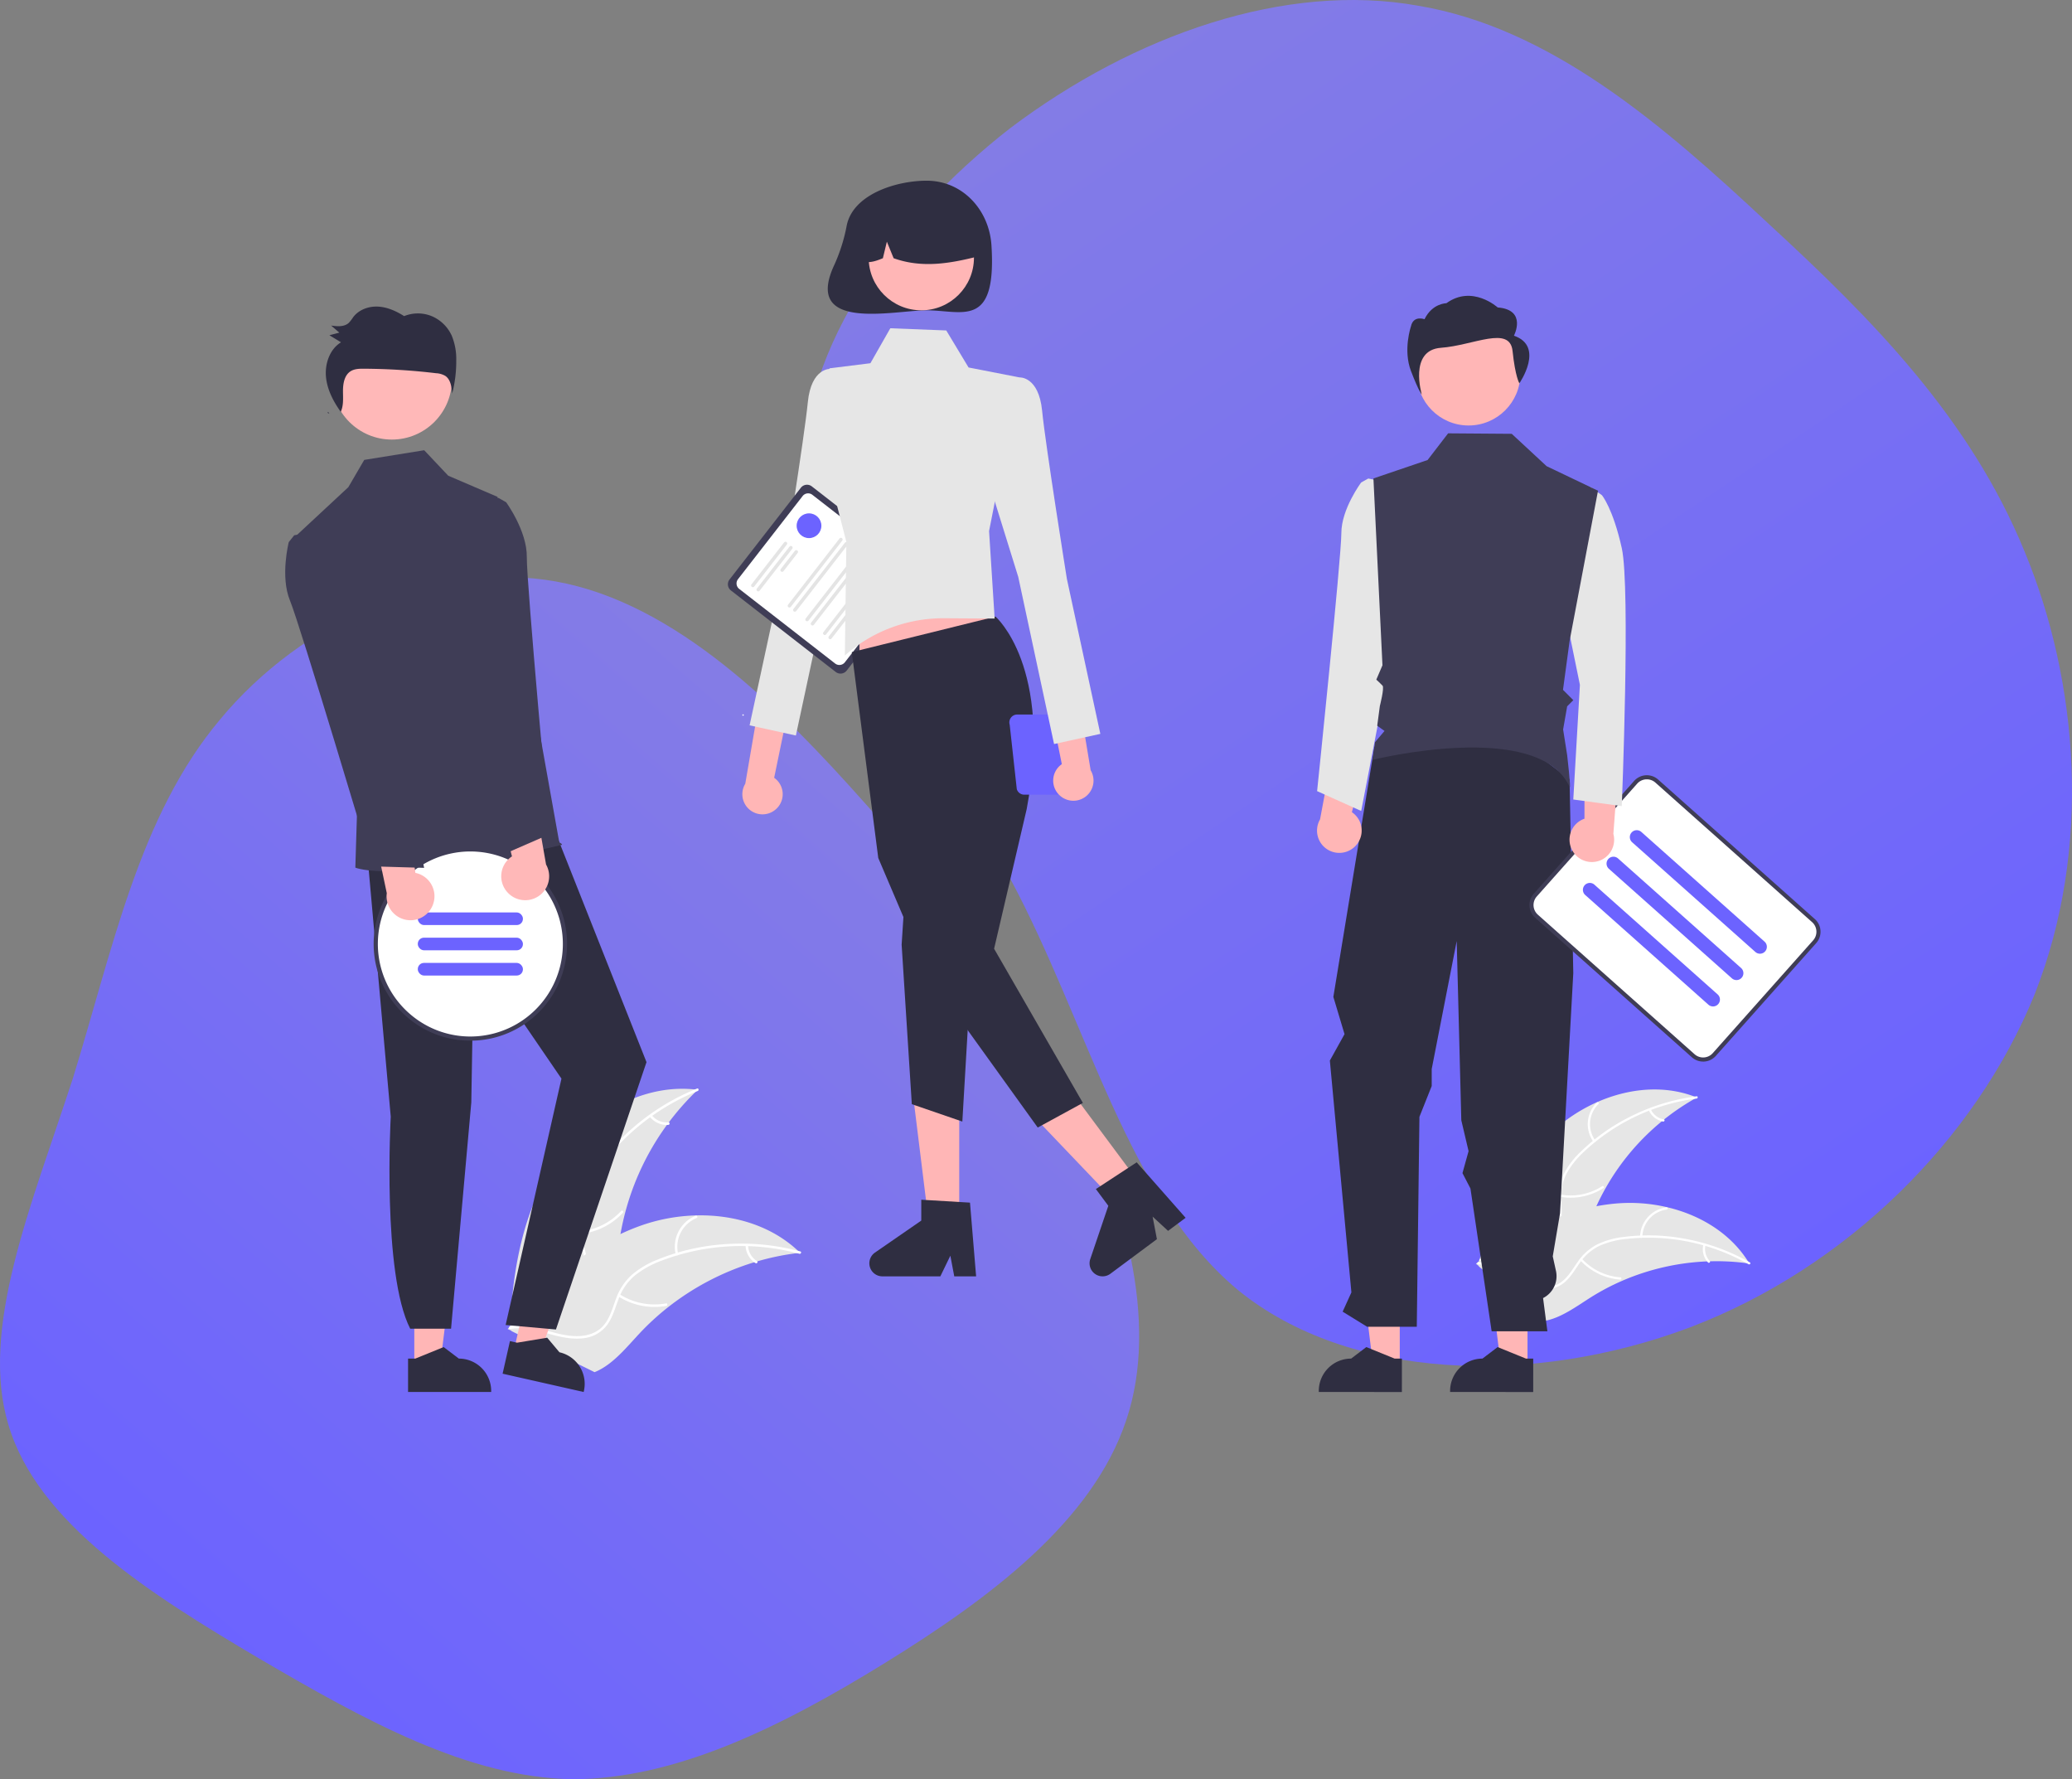 <?xml version="1.0" encoding="UTF-8" standalone="no"?>
<!-- Created with Inkscape (http://www.inkscape.org/) -->

<svg
   width="181.913mm"
   height="156.171mm"
   viewBox="0 0 181.913 156.171"
   version="1.1"
   id="svg1"
   xml:space="preserve"
   xmlns:xlink="http://www.w3.org/1999/xlink"
   xmlns="http://www.w3.org/2000/svg"
   xmlns:svg="http://www.w3.org/2000/svg"><rect x="0" y="0" width="181.913" height="156.171" fill="#808080" stroke="none"/><defs
     id="defs1"><linearGradient
       id="linearGradient5"><stop
         style="stop-color:#6c63ff;stop-opacity:1;"
         offset="0"
         id="stop5" /><stop
         style="stop-color:#837ce6;stop-opacity:1;"
         offset="1"
         id="stop6" /></linearGradient><linearGradient
       id="linearGradient1"><stop
         style="stop-color:#6c63ff;stop-opacity:1;"
         offset="0"
         id="stop3" /><stop
         style="stop-color:#847ce6;stop-opacity:1;"
         offset="1"
         id="stop4" /></linearGradient><linearGradient
       xlink:href="#linearGradient1"
       id="linearGradient4"
       x1="31.463"
       y1="246.554"
       x2="92.555"
       y2="176.399"
       gradientUnits="userSpaceOnUse"
       gradientTransform="translate(-12.782,-103.162)" /><linearGradient
       xlink:href="#linearGradient5"
       id="linearGradient6"
       x1="205.524"
       y1="237.409"
       x2="137.696"
       y2="136.099"
       gradientUnits="userSpaceOnUse"
       gradientTransform="translate(-45.207,-122.184)" /></defs><g
     id="layer1"
     transform="translate(-3.781,-2.678)"><path
       fill="url(#sw-gradient)"
       d="m 79.772,73.237 c 7.538,8.346 13.461,16.019 18.038,25.172 4.577,9.288 7.807,20.192 4.846,28.941 -2.961,8.884 -11.98,15.615 -21.134,21.269 -9.154,5.654 -18.442,10.23 -27.461,10.23 -9.154,-0.135 -18.173,-5.115 -27.595,-10.634 -9.557,-5.654 -19.384,-11.846 -21.942,-20.461 -2.558,-8.48 2.019,-19.249 5.654,-30.422 3.5,-11.307 5.788,-23.019 12.923,-31.499 7.134,-8.615 18.98,-14 29.48,-12.115 10.5,1.885 19.653,11.038 27.191,19.519 z"
       width="100%"
       height="100%"
       stroke-width="0"
       id="path1-4"
       style="fill:url(#linearGradient4);fill-opacity:1" /><path
       fill="url(#sw-gradient)"
       d="m 158.997,22.266 c 9.246,8.5 17.745,17.149 22.517,28.78 4.772,11.482 5.965,26.096 0.895,38.921 -5.219,12.824 -16.552,24.009 -30.272,29.228 -13.868,5.219 -29.973,4.623 -39.666,-3.281 C 102.779,107.861 99.349,92.651 92.489,79.826 85.63,67.002 75.489,56.713 74.446,45.528 73.402,34.344 81.753,22.266 92.489,13.915 103.375,5.713 116.647,1.09 128.278,3.178 c 11.631,1.939 21.473,10.438 30.719,19.087 z"
       width="100%"
       height="100%"
       stroke-width="0"
       style="fill:url(#linearGradient6);fill-opacity:1"
       id="path1-0" /><g
       id="g6"><path
         d="m 140.234,101.86 c 3.354,-3.022 8.343,-4.542 12.527,-2.847 a 20.802,20.802 0 0 0 -9.348,10.797 c -0.666,1.772 -1.223,3.813 -2.861,4.762 -1.02,0.59 -2.288,0.619 -3.431,0.334 -1.143,-0.285 -2.191,-0.856 -3.225,-1.422 l -0.294,-0.007 c 1.32,-4.318 3.277,-8.595 6.631,-11.618 z"
         fill="#e6e6e6"
         id="path2"
         style="stroke-width:0.18" /><path
         d="m 152.738,99.105 a 17.78,17.78 0 0 0 -9.892,4.671 7.657,7.657 0 0 0 -1.503,1.869 4.391,4.391 0 0 0 -0.508,2.255 c 0.018,0.731 0.121,1.477 -0.039,2.2 a 2.689,2.689 0 0 1 -1.338,1.745 c -0.819,0.471 -1.758,0.619 -2.682,0.732 -1.025,0.126 -2.093,0.24 -2.98,0.815 -0.108,0.07 -0.209,-0.101 -0.102,-0.171 1.544,-1.001 3.499,-0.637 5.159,-1.304 0.775,-0.312 1.46,-0.859 1.703,-1.686 0.212,-0.723 0.106,-1.492 0.082,-2.232 a 4.686,4.686 0 0 1 0.414,-2.223 7.078,7.078 0 0 1 1.426,-1.92 17.249,17.249 0 0 1 4.384,-3.138 18.095,18.095 0 0 1 5.873,-1.812 c 0.127,-0.016 0.128,0.183 0.002,0.199 z"
         fill="#ffffff"
         id="path3"
         style="stroke-width:0.18" /><path
         d="m 143.675,102.901 a 2.668,2.668 0 0 1 0.294,-3.442 c 0.091,-0.09 0.235,0.048 0.144,0.138 a 2.47,2.47 0 0 0 -0.267,3.202 c 0.075,0.104 -0.097,0.205 -0.171,0.102 z"
         fill="#ffffff"
         id="path4"
         style="stroke-width:0.18" /><path
         d="m 140.777,107.531 a 5.141,5.141 0 0 0 3.674,-0.736 c 0.108,-0.069 0.21,0.102 0.102,0.171 a 5.348,5.348 0 0 1 -3.825,0.758 c -0.126,-0.023 -0.077,-0.216 0.049,-0.193 z"
         fill="#ffffff"
         id="path5"
         style="stroke-width:0.18" /><path
         d="m 148.719,100.047 a 1.51,1.51 0 0 0 1.129,0.882 c 0.126,0.021 0.077,0.214 -0.049,0.193 a 1.692,1.692 0 0 1 -1.251,-0.973 0.103,0.103 0 0 1 0.034,-0.136 0.1,0.1 0 0 1 0.136,0.034 z"
         fill="#ffffff"
         id="path6"
         style="stroke-width:0.18" /><path
         d="m 157.369,113.588 c -0.079,-0.011 -0.159,-0.022 -0.239,-0.032 a 19.885,19.885 0 0 0 -3.222,-0.164 c -0.083,0.001 -0.168,0.004 -0.251,0.007 a 20.963,20.963 0 0 0 -7.521,1.731 20.358,20.358 0 0 0 -2.732,1.451 c -1.205,0.763 -2.45,1.686 -3.797,1.997 a 3.492,3.492 0 0 1 -0.426,0.076 l -5.565,-4.818 c -0.007,-0.017 -0.015,-0.033 -0.023,-0.051 l -0.231,-0.182 c 0.043,-0.032 0.088,-0.064 0.131,-0.095 0.025,-0.018 0.051,-0.036 0.076,-0.054 0.017,-0.012 0.034,-0.024 0.049,-0.036 0.006,-0.004 0.011,-0.008 0.016,-0.011 0.015,-0.012 0.029,-0.021 0.043,-0.032 q 0.379,-0.268 0.763,-0.532 c 0.001,-10e-4 0.001,-10e-4 0.003,-10e-4 a 29.934,29.934 0 0 1 6.233,-3.351 c 0.066,-0.025 0.133,-0.051 0.202,-0.074 a 19.426,19.426 0 0 1 3.052,-0.859 17.174,17.174 0 0 1 1.721,-0.24 14.281,14.281 0 0 1 4.454,0.316 c 2.908,0.674 5.569,2.271 7.144,4.762 0.04,0.064 0.079,0.126 0.119,0.191 z"
         fill="#e6e6e6"
         id="path7"
         style="stroke-width:0.18" /><path
         d="m 157.295,113.648 a 17.78,17.78 0 0 0 -10.71,-2.225 7.657,7.657 0 0 0 -2.326,0.587 4.391,4.391 0 0 0 -1.763,1.495 c -0.426,0.595 -0.792,1.252 -1.355,1.733 a 2.689,2.689 0 0 1 -2.119,0.588 c -0.937,-0.117 -1.777,-0.564 -2.582,-1.03 -0.894,-0.517 -1.815,-1.068 -2.87,-1.143 -0.128,-0.009 -0.106,-0.207 0.021,-0.198 1.836,0.131 3.177,1.598 4.905,2.065 0.806,0.218 1.683,0.194 2.375,-0.321 0.605,-0.45 0.983,-1.127 1.409,-1.733 a 4.686,4.686 0 0 1 1.669,-1.526 7.078,7.078 0 0 1 2.295,-0.675 17.25,17.25 0 0 1 5.39,0.134 18.095,18.095 0 0 1 5.78,2.089 c 0.111,0.063 -0.008,0.223 -0.118,0.16 z"
         fill="#ffffff"
         id="path8"
         style="stroke-width:0.18" /><path
         d="m 147.774,111.223 a 2.668,2.668 0 0 1 2.307,-2.571 c 0.127,-0.017 0.159,0.18 0.032,0.196 a 2.47,2.47 0 0 0 -2.141,2.396 c -0.003,0.128 -0.201,0.106 -0.198,-0.021 z"
         fill="#ffffff"
         id="path9"
         style="stroke-width:0.18" /><path
         d="m 142.672,113.175 a 5.141,5.141 0 0 0 3.376,1.625 c 0.128,0.01 0.106,0.207 -0.021,0.198 a 5.348,5.348 0 0 1 -3.51,-1.698 c -0.087,-0.094 0.068,-0.218 0.155,-0.125 z"
         fill="#ffffff"
         id="path10"
         style="stroke-width:0.18" /><path
         d="m 153.52,111.981 a 1.51,1.51 0 0 0 0.371,1.384 c 0.088,0.093 -0.067,0.217 -0.155,0.125 a 1.692,1.692 0 0 1 -0.414,-1.53 0.103,0.103 0 0 1 0.11,-0.088 0.1,0.1 0 0 1 0.088,0.11 z"
         fill="#ffffff"
         id="path11"
         style="stroke-width:0.18" /><path
         d="m 52.434,104.866 c 2.746,-4.166 7.659,-7.179 12.606,-6.53 a 22.988,22.988 0 0 0 -6.994,14.149 c -0.219,2.081 -0.247,4.418 -1.735,5.889 -0.926,0.915 -2.275,1.299 -3.577,1.312 -1.302,0.013 -2.582,-0.306 -3.844,-0.624 l -0.316,0.075 c 0.211,-4.985 1.114,-10.105 3.86,-14.27 z"
         fill="#e6e6e6"
         id="path12"
         style="stroke-width:0.18" /><path
         d="m 65.041,98.44 a 19.649,19.649 0 0 0 -9.28,7.748 8.461,8.461 0 0 0 -1.088,2.418 4.853,4.853 0 0 0 0.084,2.553 c 0.223,0.777 0.541,1.546 0.571,2.363 a 2.972,2.972 0 0 1 -0.945,2.239 c -0.745,0.731 -1.708,1.151 -2.664,1.529 -1.062,0.42 -2.171,0.839 -2.961,1.701 -0.096,0.104 -0.252,-0.05 -0.157,-0.154 1.373,-1.5 3.565,-1.654 5.155,-2.83 0.742,-0.549 1.323,-1.325 1.353,-2.277 0.026,-0.833 -0.301,-1.626 -0.534,-2.41 a 5.179,5.179 0 0 1 -0.176,-2.493 7.822,7.822 0 0 1 0.991,-2.451 19.063,19.063 0 0 1 3.815,-4.576 19.997,19.997 0 0 1 5.777,-3.572 c 0.131,-0.053 0.187,0.16 0.057,0.212 z"
         fill="#ffffff"
         id="path13"
         style="stroke-width:0.18" /><path
         d="m 56.404,105.022 a 2.948,2.948 0 0 1 -0.643,-3.763 c 0.073,-0.121 0.265,-0.014 0.192,0.107 a 2.73,2.73 0 0 0 0.605,3.499 c 0.109,0.09 -0.046,0.246 -0.154,0.157 z"
         fill="#ffffff"
         id="path14"
         style="stroke-width:0.18" /><path
         d="m 54.592,110.78 a 5.682,5.682 0 0 0 3.725,-1.809 c 0.096,-0.104 0.253,0.05 0.157,0.154 a 5.91,5.91 0 0 1 -3.88,1.874 c -0.141,0.011 -0.142,-0.209 -0.002,-0.22 z"
         fill="#ffffff"
         id="path15"
         style="stroke-width:0.18" /><path
         d="m 61.005,100.566 a 1.669,1.669 0 0 0 1.453,0.629 c 0.141,-0.013 0.142,0.207 0.002,0.22 a 1.87,1.87 0 0 1 -1.609,-0.692 0.114,0.114 0 0 1 -0.001,-0.155 0.111,0.111 0 0 1 0.155,-0.001 z"
         fill="#ffffff"
         id="path16"
         style="stroke-width:0.18" /><path
         d="m 74.023,112.642 c -0.088,0.01 -0.176,0.021 -0.265,0.033 a 21.976,21.976 0 0 0 -3.491,0.721 c -0.089,0.025 -0.178,0.051 -0.266,0.078 a 23.167,23.167 0 0 0 -7.563,3.944 22.498,22.498 0 0 0 -2.518,2.312 c -1.076,1.151 -2.152,2.485 -3.506,3.192 a 3.86,3.86 0 0 1 -0.434,0.199 l -7.292,-3.605 c -0.012,-0.017 -0.026,-0.031 -0.038,-0.048 l -0.298,-0.131 c 0.037,-0.046 0.077,-0.092 0.114,-0.138 0.021,-0.027 0.045,-0.052 0.066,-0.079 0.015,-0.018 0.03,-0.035 0.042,-0.052 0.005,-0.006 0.01,-0.012 0.014,-0.016 0.012,-0.017 0.026,-0.031 0.037,-0.046 q 0.331,-0.392 0.668,-0.782 c 9.01e-4,-0.002 9.01e-4,-0.002 0.003,-0.003 1.718,-1.972 3.617,-3.818 5.735,-5.318 0.064,-0.045 0.128,-0.092 0.195,-0.135 a 21.468,21.468 0 0 1 3.025,-1.767 18.979,18.979 0 0 1 1.774,-0.736 15.782,15.782 0 0 1 4.851,-0.902 c 3.298,-0.088 6.588,0.88 8.966,3.106 0.061,0.057 0.12,0.113 0.18,0.172 z"
         fill="#e6e6e6"
         id="path17"
         style="stroke-width:0.18" /><path
         d="m 73.961,112.727 a 19.649,19.649 0 0 0 -12.074,0.599 8.461,8.461 0 0 0 -2.324,1.275 4.853,4.853 0 0 0 -1.47,2.089 c -0.29,0.754 -0.499,1.56 -0.967,2.231 a 2.972,2.972 0 0 1 -2.102,1.219 c -1.035,0.135 -2.057,-0.109 -3.048,-0.383 -1.1,-0.304 -2.239,-0.637 -3.388,-0.424 -0.139,0.026 -0.171,-0.192 -0.032,-0.218 2,-0.371 3.842,0.825 5.82,0.844 0.923,0.009 1.854,-0.261 2.451,-1.003 0.522,-0.649 0.738,-1.479 1.025,-2.246 a 5.179,5.179 0 0 1 1.361,-2.096 7.822,7.822 0 0 1 2.267,-1.36 19.063,19.063 0 0 1 5.802,-1.356 19.997,19.997 0 0 1 6.763,0.626 c 0.136,0.037 0.053,0.241 -0.082,0.204 z"
         fill="#ffffff"
         id="path18"
         style="stroke-width:0.18" /><path
         d="m 63.103,112.782 a 2.948,2.948 0 0 1 1.752,-3.391 c 0.131,-0.053 0.22,0.148 0.089,0.201 a 2.73,2.73 0 0 0 -1.623,3.158 c 0.033,0.138 -0.185,0.169 -0.218,0.032 z"
         fill="#ffffff"
         id="path19"
         style="stroke-width:0.18" /><path
         d="m 58.19,116.289 a 5.682,5.682 0 0 0 4.063,0.798 c 0.139,-0.025 0.171,0.192 0.032,0.218 a 5.91,5.91 0 0 1 -4.226,-0.839 c -0.119,-0.076 0.012,-0.253 0.131,-0.177 z"
         fill="#ffffff"
         id="path20"
         style="stroke-width:0.18" /><path
         d="m 69.459,111.994 a 1.669,1.669 0 0 0 0.782,1.377 c 0.12,0.075 -0.012,0.251 -0.131,0.177 a 1.87,1.87 0 0 1 -0.868,-1.521 0.114,0.114 0 0 1 0.093,-0.125 0.111,0.111 0 0 1 0.125,0.093 z"
         fill="#ffffff"
         id="path21"
         style="stroke-width:0.18" /><path
         d="M 71.98,73.636 A 1.758,1.758 0 0 0 71.749,70.949 l 2.87,-13.891 -3.097,0.977 -2.309,13.438 a 1.768,1.768 0 0 0 2.767,2.162 z"
         fill="#ffb6b6"
         id="path22"
         style="stroke-width:0.18" /><path
         d="m 78.614,36.504 -1.918,-1.448 c 0,0 -1.692,-0.12 -1.992,2.932 -0.3,3.052 -2.176,14.764 -2.176,14.764 l -2.935,13.595 4.063,0.892 3.144,-14.671 3.147,-10.122 z"
         fill="#e6e6e6"
         id="path23"
         style="stroke-width:0.18" /><path
         d="m 77.153,61.66 -9.201,-7.155 a 0.686,0.686 0 0 1 -0.12,-0.962 l 6.261,-8.052 a 0.686,0.686 0 0 1 0.962,-0.12 l 9.201,7.155 a 0.686,0.686 0 0 1 0.12,0.962 l -6.261,8.052 a 0.686,0.686 0 0 1 -0.962,0.12 z"
         fill="#3f3d56"
         id="path24"
         style="stroke-width:0.18" /><path
         d="m 77.102,60.919 -8.421,-6.548 a 0.609,0.609 0 0 1 -0.107,-0.854 l 5.675,-7.299 a 0.609,0.609 0 0 1 0.854,-0.107 l 8.421,6.548 a 0.609,0.609 0 0 1 0.107,0.854 l -5.675,7.299 a 0.609,0.609 0 0 1 -0.854,0.107 z"
         fill="#ffffff"
         id="path25"
         style="stroke-width:0.18" /><path
         d="m 69.785,54.186 a 0.152,0.152 0 0 1 -0.027,-0.213 l 2.863,-3.682 a 0.152,0.152 0 1 1 0.24,0.187 l -2.863,3.682 a 0.152,0.152 0 0 1 -0.213,0.027 z"
         fill="#e4e4e4"
         id="path26"
         style="stroke-width:0.18" /><path
         d="m 70.26,54.555 a 0.152,0.152 0 0 1 -0.027,-0.213 L 73.096,50.659 a 0.152,0.152 0 1 1 0.24,0.187 l -2.863,3.682 a 0.152,0.152 0 0 1 -0.213,0.027 z"
         fill="#e4e4e4"
         id="path27"
         style="stroke-width:0.18" /><path
         d="m 72.356,52.838 a 0.152,0.152 0 0 1 -0.027,-0.213 L 73.571,51.028 a 0.152,0.152 0 1 1 0.24,0.187 l -1.241,1.596 a 0.152,0.152 0 0 1 -0.213,0.027 z"
         fill="#e4e4e4"
         id="path28"
         style="stroke-width:0.18" /><path
         d="m 72.996,55.97 a 0.152,0.152 0 0 1 -0.027,-0.213 l 4.52,-5.813 a 0.152,0.152 0 1 1 0.24,0.187 l -4.52,5.813 a 0.152,0.152 0 0 1 -0.213,0.027 z"
         fill="#e4e4e4"
         id="path29"
         style="stroke-width:0.18" /><path
         d="m 73.471,56.339 a 0.152,0.152 0 0 1 -0.027,-0.213 l 4.52,-5.813 a 0.152,0.152 0 1 1 0.24,0.187 l -4.52,5.813 a 0.152,0.152 0 0 1 -0.213,0.027 z"
         fill="#e4e4e4"
         id="path30"
         style="stroke-width:0.18" /><path
         d="m 74.548,57.177 a 0.152,0.152 0 0 1 -0.027,-0.213 l 4.52,-5.813 a 0.152,0.152 0 1 1 0.24,0.187 l -4.52,5.813 a 0.152,0.152 0 0 1 -0.213,0.027 z"
         fill="#e4e4e4"
         id="path31"
         style="stroke-width:0.18" /><path
         d="m 75.022,57.546 a 0.152,0.152 0 0 1 -0.027,-0.213 l 4.52,-5.813 a 0.152,0.152 0 1 1 0.24,0.187 l -4.52,5.813 a 0.152,0.152 0 0 1 -0.213,0.027 z"
         fill="#e4e4e4"
         id="path32"
         style="stroke-width:0.18" /><path
         d="m 76.099,58.383 a 0.152,0.152 0 0 1 -0.027,-0.213 l 4.52,-5.813 a 0.152,0.152 0 1 1 0.24,0.187 l -4.52,5.813 a 0.152,0.152 0 0 1 -0.213,0.027 z"
         fill="#e4e4e4"
         id="path33"
         style="stroke-width:0.18" /><path
         d="m 76.574,58.752 a 0.152,0.152 0 0 1 -0.027,-0.213 l 4.52,-5.813 a 0.152,0.152 0 0 1 0.24,0.187 l -4.52,5.813 a 0.152,0.152 0 0 1 -0.213,0.027 z"
         fill="#e4e4e4"
         id="path34"
         style="stroke-width:0.18" /><circle
         cx="69.02"
         cy="65.441"
         r="0.062"
         fill="#ffffff"
         id="circle34"
         style="stroke-width:0.18" /><path
         d="m 78.121,22.466 a 15.039,15.039 0 0 1 -1.073,3.425 c -2.824,5.973 5.217,4.026 8.091,4.026 3.142,0 6.148,1.652 5.689,-5.689 -0.196,-3.136 -2.547,-5.689 -5.689,-5.689 -2.684,0 -6.457,1.193 -7.018,3.927 z"
         fill="#2f2e41"
         id="path35"
         style="stroke-width:0.18" /><polygon
         points="453.34,508.085 438.481,508.085 431.41,450.772 453.34,450.772 "
         fill="#ffb6b6"
         id="polygon35"
         transform="matrix(0.18,0,0,0.18,6.397,18.539)" /><path
         d="M 89.48,114.711 H 87.561 l -0.343,-1.812 -0.878,1.812 h -5.091 a 1.145,1.145 0 0 1 -0.65,-2.086 l 4.066,-2.808 v -1.832 l 4.277,0.255 z"
         fill="#2f2e41"
         id="path36"
         style="stroke-width:0.18" /><polygon
         points="541.617,489.333 529.693,498.2 489.82,456.429 507.418,443.342 "
         fill="#ffb6b6"
         id="polygon36"
         transform="matrix(0.18,0,0,0.18,6.397,18.539)" /><path
         d="m 107.872,109.573 -1.54,1.146 -1.356,-1.25 0.377,1.978 -4.086,3.038 a 1.145,1.145 0 0 1 -1.767,-1.286 l 1.587,-4.68 -1.093,-1.47 3.584,-2.347 z"
         fill="#2f2e41"
         id="path37"
         style="stroke-width:0.18" /><polygon
         points="404.675,244.313 475.21,233.327 461.183,191.129 404.675,191.129 "
         fill="#ffb6b6"
         id="polygon37"
         transform="matrix(0.18,0,0,0.18,6.397,18.539)" /><path
         d="m 91.184,56.801 c 0,0 5.079,4.388 2.736,16.897 L 91.059,85.955 98.853,99.487 94.89,101.649 85.285,88.299 80.889,77.989 78.564,59.919 Z"
         fill="#2f2e41"
         id="path38"
         style="stroke-width:0.18" /><polygon
         points="425.246,372.562 430.21,450.327 454.854,458.812 459.521,379.134 426.942,346.301 "
         fill="#2f2e41"
         id="polygon38"
         transform="matrix(0.18,0,0,0.18,6.397,18.539)" /><path
         d="m 81.947,31.492 4.912,0.192 1.958,3.25 4.466,0.872 -2.666,13.489 0.49,7.678 -4.447,-0.027 a 13.008,13.008 0 0 0 -8.704,3.27 v 0 l 0.133,-9.966 -1.913,-7.44 0.43,-7.801 3.593,-0.449 z"
         fill="#e6e6e6"
         id="path39"
         style="stroke-width:0.18" /><circle
         cx="84.668"
         cy="25.293"
         r="4.623"
         fill="#ffb6b6"
         id="circle39"
         style="stroke-width:0.18" /><path
         d="m 81.529,20.581 a 5.295,5.295 0 0 1 8.051,4.621 c -2.356,0.591 -4.83,1.044 -7.342,0.141 L 81.644,23.892 81.294,25.345 c -0.765,0.313 -1.532,0.577 -2.299,-0.003 a 5.407,5.407 0 0 1 2.534,-4.761 z"
         fill="#2f2e41"
         id="path40"
         style="stroke-width:0.18" /><path
         d="m 92.428,66.291 0.623,5.655 a 0.69,0.69 0 0 0 0.66,0.487 h 2.873 a 0.69,0.69 0 0 0 0.66,-0.487 l 0.516,-4.335 a 1.048,1.048 0 1 0 0.27,-1.972 0.684,0.684 0 0 0 -0.524,-0.242 h -4.418 a 0.69,0.69 0 0 0 -0.66,0.893 z m 5.422,1.028 0.316,-1.028 a 0.683,0.683 0 0 0 0.01,-0.365 c 0.014,-7.21e-4 0.026,-0.004 0.04,-0.004 a 0.749,0.749 0 1 1 0,1.497 0.739,0.739 0 0 1 -0.367,-0.1 z"
         fill="#6c63ff"
         id="path41"
         style="stroke-width:0.18" /><path
         d="m 96.759,72.438 a 1.758,1.758 0 0 1 0.245,-2.685 L 94.204,55.847 97.296,56.84 99.537,70.29 a 1.768,1.768 0 0 1 -2.777,2.148 z"
         fill="#ffb6b6"
         id="path42"
         style="stroke-width:0.18" /><path
         d="m 91.365,37.253 1.918,-1.448 c 0,0 1.692,-0.12 1.992,2.932 0.3,3.052 2.176,14.764 2.176,14.764 l 2.935,13.595 -4.063,0.892 -3.144,-14.671 -3.147,-10.122 z"
         fill="#e6e6e6"
         id="path43"
         style="stroke-width:0.18" /><circle
         cx="74.809"
         cy="48.825"
         r="1.086"
         fill="#6c63ff"
         id="circle43"
         style="stroke-width:0.18" /><polygon
         points="187.545,578.006 200.106,578.005 206.082,529.556 187.543,529.557 "
         fill="#ffb6b6"
         id="polygon43"
         transform="matrix(0.18,0,0,0.18,6.397,18.539)" /><path
         d="m 39.607,121.93 0.637,-3e-5 2.487,-1.011 1.333,1.011 h 1.8e-4 a 2.84,2.84 0 0 1 2.84,2.84 v 0.092 l -7.297,1.8e-4 z"
         fill="#2f2e41"
         id="path44"
         style="stroke-width:0.18" /><polygon
         points="236.221,570.09 248.474,572.857 264.975,526.914 246.891,522.831 "
         fill="#ffb6b6"
         id="polygon44"
         transform="matrix(0.18,0,0,0.18,6.397,18.539)" /><path
         d="m 48.553,120.395 0.621,0.14 2.648,-0.439 1.077,1.28 1.8e-4,4e-5 a 2.84,2.84 0 0 1 2.145,3.396 l -0.02,0.09 -7.117,-1.607 z"
         fill="#2f2e41"
         id="path45"
         style="stroke-width:0.18" /><path
         d="m 36.041,77.772 2.046,22.926 c 0,0 -0.767,13.764 1.707,18.607 h 3.588 l 1.777,-19.864 0.223,-13.333 7.692,11.249 -4.9,21.624 4.416,0.395 7.951,-23.467 -8.735,-22.03 z"
         fill="#2f2e41"
         id="path46"
         style="stroke-width:0.18" /><circle
         cx="38.184"
         cy="35.985"
         r="5.277"
         fill="#ffb8b8"
         id="circle46"
         style="stroke-width:0.18" /><path
         d="m 47.461,46.291 -4.329,-1.858 -2.108,-2.235 -5.265,0.849 -1.397,2.395 -4.522,4.205 5.298,23.956 -0.16,5.232 c 0,0 3.391,1.527 18.097,-1.988 0.176,-0.042 -0.193,-0.227 -0.193,-0.227 z"
         fill="#3f3d56"
         id="path47"
         style="stroke-width:0.18" /><path
         d="M 32.697,38.98 Q 32.641,38.904 32.587,38.828 c -0.015,0.031 -0.026,0.062 -0.043,0.092 z"
         fill="#2f2e41"
         id="path48"
         style="stroke-width:0.18" /><path
         d="m 43.434,32.125 a 3.367,3.367 0 0 0 -1.762,-1.702 3.215,3.215 0 0 0 -2.41,0.002 c -0.698,-0.441 -1.473,-0.79 -2.289,-0.834 -0.816,-0.043 -1.679,0.26 -2.183,0.926 a 3.563,3.563 0 0 1 -0.381,0.495 c -0.404,0.374 -1.019,0.32 -1.556,0.244 q 0.362,0.31 0.723,0.62 -0.438,0.114 -0.876,0.229 0.511,0.31 1.022,0.62 c -0.989,0.593 -1.438,1.889 -1.319,3.065 0.112,1.114 0.65,2.132 1.293,3.037 0.256,-0.541 0.201,-1.189 0.197,-1.798 -0.004,-0.644 0.11,-1.375 0.625,-1.735 0.348,-0.243 0.796,-0.254 1.215,-0.251 a 55.836,55.836 0 0 1 6.334,0.395 1.783,1.783 0 0 1 0.811,0.235 c 0.465,0.317 0.555,0.972 0.602,1.546 a 11.201,11.201 0 0 0 0.358,-2.904 5.352,5.352 0 0 0 -0.404,-2.191 z"
         fill="#2f2e41"
         id="path49"
         style="stroke-width:0.18" /><circle
         cx="45.077"
         cy="85.538"
         r="8.306"
         fill="#ffffff"
         id="circle49"
         style="stroke-width:0.18" /><path
         d="m 45.077,77.047 a 8.536,8.536 0 0 0 -1.275,0.096 c -0.216,0.031 -0.426,0.072 -0.635,0.122 A 8.486,8.486 0 0 0 39.569,91.994 c 0.142,0.12 0.286,0.236 0.436,0.347 a 8.489,8.489 0 1 0 5.072,-15.294 z m 0,16.612 A 8.075,8.075 0 0 1 40.278,92.085 C 40.126,91.974 39.98,91.859 39.838,91.738 a 8.117,8.117 0 0 1 3.621,-14.159 c 0.207,-0.042 0.413,-0.076 0.624,-0.102 a 8.035,8.035 0 0 1 0.993,-0.061 8.121,8.121 0 0 1 0,16.243 z"
         fill="#3f3d56"
         id="path50"
         style="stroke-width:0.18" /><rect
         x="-49.691"
         y="-83.876"
         width="9.229"
         height="1.107"
         rx="0.54"
         transform="scale(-1)"
         fill="#6c63ff"
         id="rect50"
         style="stroke-width:0.18" /><rect
         x="-49.691"
         y="-86.091"
         width="9.229"
         height="1.107"
         rx="0.54"
         transform="scale(-1)"
         fill="#6c63ff"
         id="rect51"
         style="stroke-width:0.18" /><rect
         x="-49.691"
         y="-88.306"
         width="9.229"
         height="1.107"
         rx="0.54"
         transform="scale(-1)"
         fill="#6c63ff"
         id="rect52"
         style="stroke-width:0.18" /><polygon
         points="730.52,576.442 717.349,576.441 711.083,525.639 730.522,525.64 "
         fill="#9e616a"
         id="polygon52"
         transform="matrix(0.18,0,0,0.18,6.397,18.539)"
         style="fill:#ffb6b6;fill-opacity:1" /><polygon
         points="668.209,576.442 655.039,576.441 648.773,525.639 668.212,525.64 "
         fill="#9e616a"
         id="polygon53"
         transform="matrix(0.18,0,0,0.18,6.397,18.539)"
         style="fill:#ffb6b6;fill-opacity:1" /><path
         d="m 126.861,124.863 -7.297,-1.8e-4 v -0.092 a 2.84,2.84 0 0 1 2.84,-2.84 h 1.8e-4 l 1.333,-1.011 2.487,1.011 0.637,2e-5 z"
         fill="#2f2e41"
         id="path53"
         style="stroke-width:0.18" /><path
         d="m 138.39,124.863 -7.296,-1.8e-4 v -0.092 a 2.84,2.84 0 0 1 2.84,-2.84 h 1.8e-4 l 1.333,-1.011 2.487,1.011 0.637,2e-5 z"
         fill="#2f2e41"
         id="path54"
         style="stroke-width:0.18" /><path
         d="m 124.45,68.222 -3.606,21.958 0.981,3.272 -1.288,2.317 1.891,20.352 -0.768,1.69 2.145,1.323 h 4.364 l 0.232,-18.425 1.078,-2.705 v -1.491 l 2.195,-11.235 0.404,15.734 0.638,2.709 -0.536,1.929 0.701,1.351 1.861,12.533 h 4.894 l -0.379,-2.916 v 0 a 2.155,2.155 0 0 0 1.131,-2.385 l -0.281,-1.278 0.639,-3.779 1.163,-21.082 -0.328,-17.011 -5.725,-4.378 z"
         fill="#2f2e41"
         id="path55"
         style="stroke-width:0.18" /><circle
         id="ab6171fa-7d69-4734-b81c-8dff60f9761b"
         data-name="Ellipse 219"
         cx="132.717"
         cy="35.479"
         r="4.547"
         fill="#9e616a"
         style="fill:#ffb6b6;fill-opacity:1;stroke-width:0.18" /><path
         d="m 122.782,76.936 a 1.946,1.946 0 0 0 -0.312,-2.968 l 1.768,-6.686 -3.406,1.146 -1.157,6.174 a 1.957,1.957 0 0 0 3.107,2.335 z"
         fill="#9e616a"
         id="path56"
         style="fill:#ffb6b6;fill-opacity:1;stroke-width:0.18" /><path
         id="bc44dde2-a388-4b93-9ca4-c442728432a9-361"
         data-name="Path 1101"
         d="m 124.643,44.833 -0.731,-0.152 -0.624,0.345 c 0,0 -1.742,2.323 -1.742,4.451 0,2.129 -2.129,22.644 -2.129,22.644 l 3.871,1.742 3.097,-16.064 z"
         fill="#e6e6e6"
         style="stroke-width:0.18" /><path
         id="bf427902-b9bf-4946-b5d7-5c1c7e04535e-362"
         data-name="Path 1104"
         d="m 136.698,32.145 c 0,0 1.189,-2.273 -1.427,-2.48 0,0 -2.23,-2.023 -4.504,-0.37 0,0 -1.24,0 -1.918,1.403 0,0 -0.975,-0.37 -1.19,0.62 0,0 -0.714,2.067 0,3.927 0.714,1.86 0.951,2.067 0.951,2.067 0,0 -1.173,-3.9 1.682,-4.106 2.854,-0.207 6.049,-1.99 6.286,0.283 0.238,2.273 0.596,2.834 0.596,2.834 0,0 2.259,-3.247 -0.476,-4.177 z"
         fill="#2f2e41"
         style="stroke-width:0.18" /><path
         d="m 153.308,95.769 a 1.391,1.391 0 0 1 -0.93,-0.355 L 138.617,83.166 A 1.403,1.403 0 0 1 138.502,81.187 l 8.815,-9.903 a 1.403,1.403 0 0 1 1.979,-0.115 l 13.76,12.249 a 1.402,1.402 0 0 1 0.115,1.979 l -8.815,9.903 a 1.392,1.392 0 0 1 -0.966,0.467 c -0.028,0.002 -0.056,0.003 -0.083,0.003 z"
         fill="#ffffff"
         id="path57"
         style="stroke-width:0.18" /><path
         d="m 153.308,95.859 a 1.481,1.481 0 0 1 -0.99,-0.378 L 138.558,83.233 a 1.494,1.494 0 0 1 -0.122,-2.106 l 8.815,-9.903 a 1.494,1.494 0 0 1 2.106,-0.122 l 13.76,12.249 a 1.492,1.492 0 0 1 0.122,2.106 l -8.815,9.903 a 1.482,1.482 0 0 1 -1.028,0.498 c -0.03,0.002 -0.059,0.003 -0.089,0.003 z m -4.943,-24.774 a 1.128,1.128 0 0 0 -0.846,0.379 l -8.815,9.903 a 1.133,1.133 0 0 0 0.093,1.597 l 13.76,12.249 a 1.131,1.131 0 0 0 1.597,-0.093 l 8.815,-9.903 a 1.131,1.131 0 0 0 -0.093,-1.597 L 149.117,71.371 a 1.127,1.127 0 0 0 -0.752,-0.286 z"
         fill="#3f3d56"
         id="path58"
         style="stroke-width:0.18" /><path
         d="m 158.298,86.391 a 0.604,0.604 0 0 1 -0.403,-0.153 L 147.093,76.623 a 0.607,0.607 0 1 1 0.807,-0.906 l 10.801,9.615 A 0.606,0.606 0 0 1 158.298,86.391 Z"
         fill="#6c63ff"
         id="path59"
         style="stroke-width:0.18" /><path
         d="m 156.237,88.705 a 0.604,0.604 0 0 1 -0.403,-0.153 l -10.801,-9.615 a 0.606,0.606 0 1 1 0.807,-0.906 l 10.801,9.615 a 0.606,0.606 0 0 1 -0.404,1.059 z"
         fill="#6c63ff"
         id="path60"
         style="stroke-width:0.18" /><path
         d="m 154.177,91.02 a 0.604,0.604 0 0 1 -0.403,-0.153 l -10.801,-9.615 a 0.607,0.607 0 1 1 0.807,-0.906 l 10.801,9.615 a 0.606,0.606 0 0 1 -0.404,1.059 z"
         fill="#6c63ff"
         id="path61"
         style="stroke-width:0.18" /><path
         d="m 141.825,77.33 a 1.946,1.946 0 0 1 1.065,-2.788 l 0.012,-6.916 2.997,1.984 -0.471,6.264 a 1.957,1.957 0 0 1 -3.603,1.457 z"
         fill="#9e616a"
         id="path62"
         style="fill:#ffb6b6;fill-opacity:1;stroke-width:0.18" /><path
         id="f348f81f-b961-4ae4-bc6b-758f6acfb12a-363"
         data-name="Path 1100"
         d="m 142.102,46.728 1.339,-1.291 0.984,0.71 c 0,0 0.968,1.161 1.742,4.645 0.774,3.484 0,22.644 0,22.644 l -4.258,-0.581 0.581,-10.064 -1.742,-8.516 z"
         fill="#e6e6e6"
         style="stroke-width:0.18" /><path
         d="m 144.079,45.753 -4.511,-2.155 -3.063,-2.841 -5.585,-0.042 -1.802,2.342 -4.756,1.616 0.793,16.4 -0.54,1.261 c 0,0 0.377,0.34 0.549,0.53 0.172,0.19 -0.238,1.783 -0.238,1.783 l -0.231,1.733 0.641,0.458 -0.833,0.984 -0.207,1.551 c 0,0 14.541,-3.614 17.289,2.373 0.145,0.316 -0.212,-2.775 -0.212,-2.775 l -0.357,-2.263 0.355,-2.031 0.54,-0.54 -0.906,-0.906 0.581,-4.301 z"
         fill="#3f3d56"
         id="path63"
         style="stroke-width:0.18" /><path
         d="m 41.781,82.11 a 2.09,2.09 0 0 0 -1.532,-2.814 l -1.002,-7.358 -2.905,2.54 1.397,6.598 a 2.101,2.101 0 0 0 4.042,1.035 z"
         fill="#ffb8b8"
         id="path64"
         style="stroke-width:0.18" /><path
         id="e1bf2fad-858c-4bea-9733-320cc40b59f5-364"
         data-name="Path 1101"
         d="m 30.398,49.513 -0.788,0.151 -0.476,0.599 c 0,0 -0.77,3.021 0.107,5.131 0.877,2.111 7.22,23.329 7.22,23.329 l 4.556,0.132 -3.549,-17.204 z"
         fill="#3f3d56"
         style="stroke-width:0.18" /><path
         d="m 48.358,81.03 a 2.09,2.09 0 0 1 0.372,-3.183 l -1.814,-7.201 3.643,1.273 1.164,6.643 a 2.101,2.101 0 0 1 -3.365,2.467 z"
         fill="#ffb8b8"
         id="path65"
         style="stroke-width:0.18" /><path
         id="ff35f29e-9865-4218-824f-c5cf71e1b056-365"
         data-name="Path 1101"
         d="m 46.766,46.54 0.787,-0.154 0.665,0.379 c 0,0 1.841,2.516 1.814,4.801 -0.027,2.286 1.999,24.339 1.999,24.339 l -4.178,1.821 -3.121,-17.286 z"
         fill="#3f3d56"
         style="stroke-width:0.18" /></g></g></svg>
